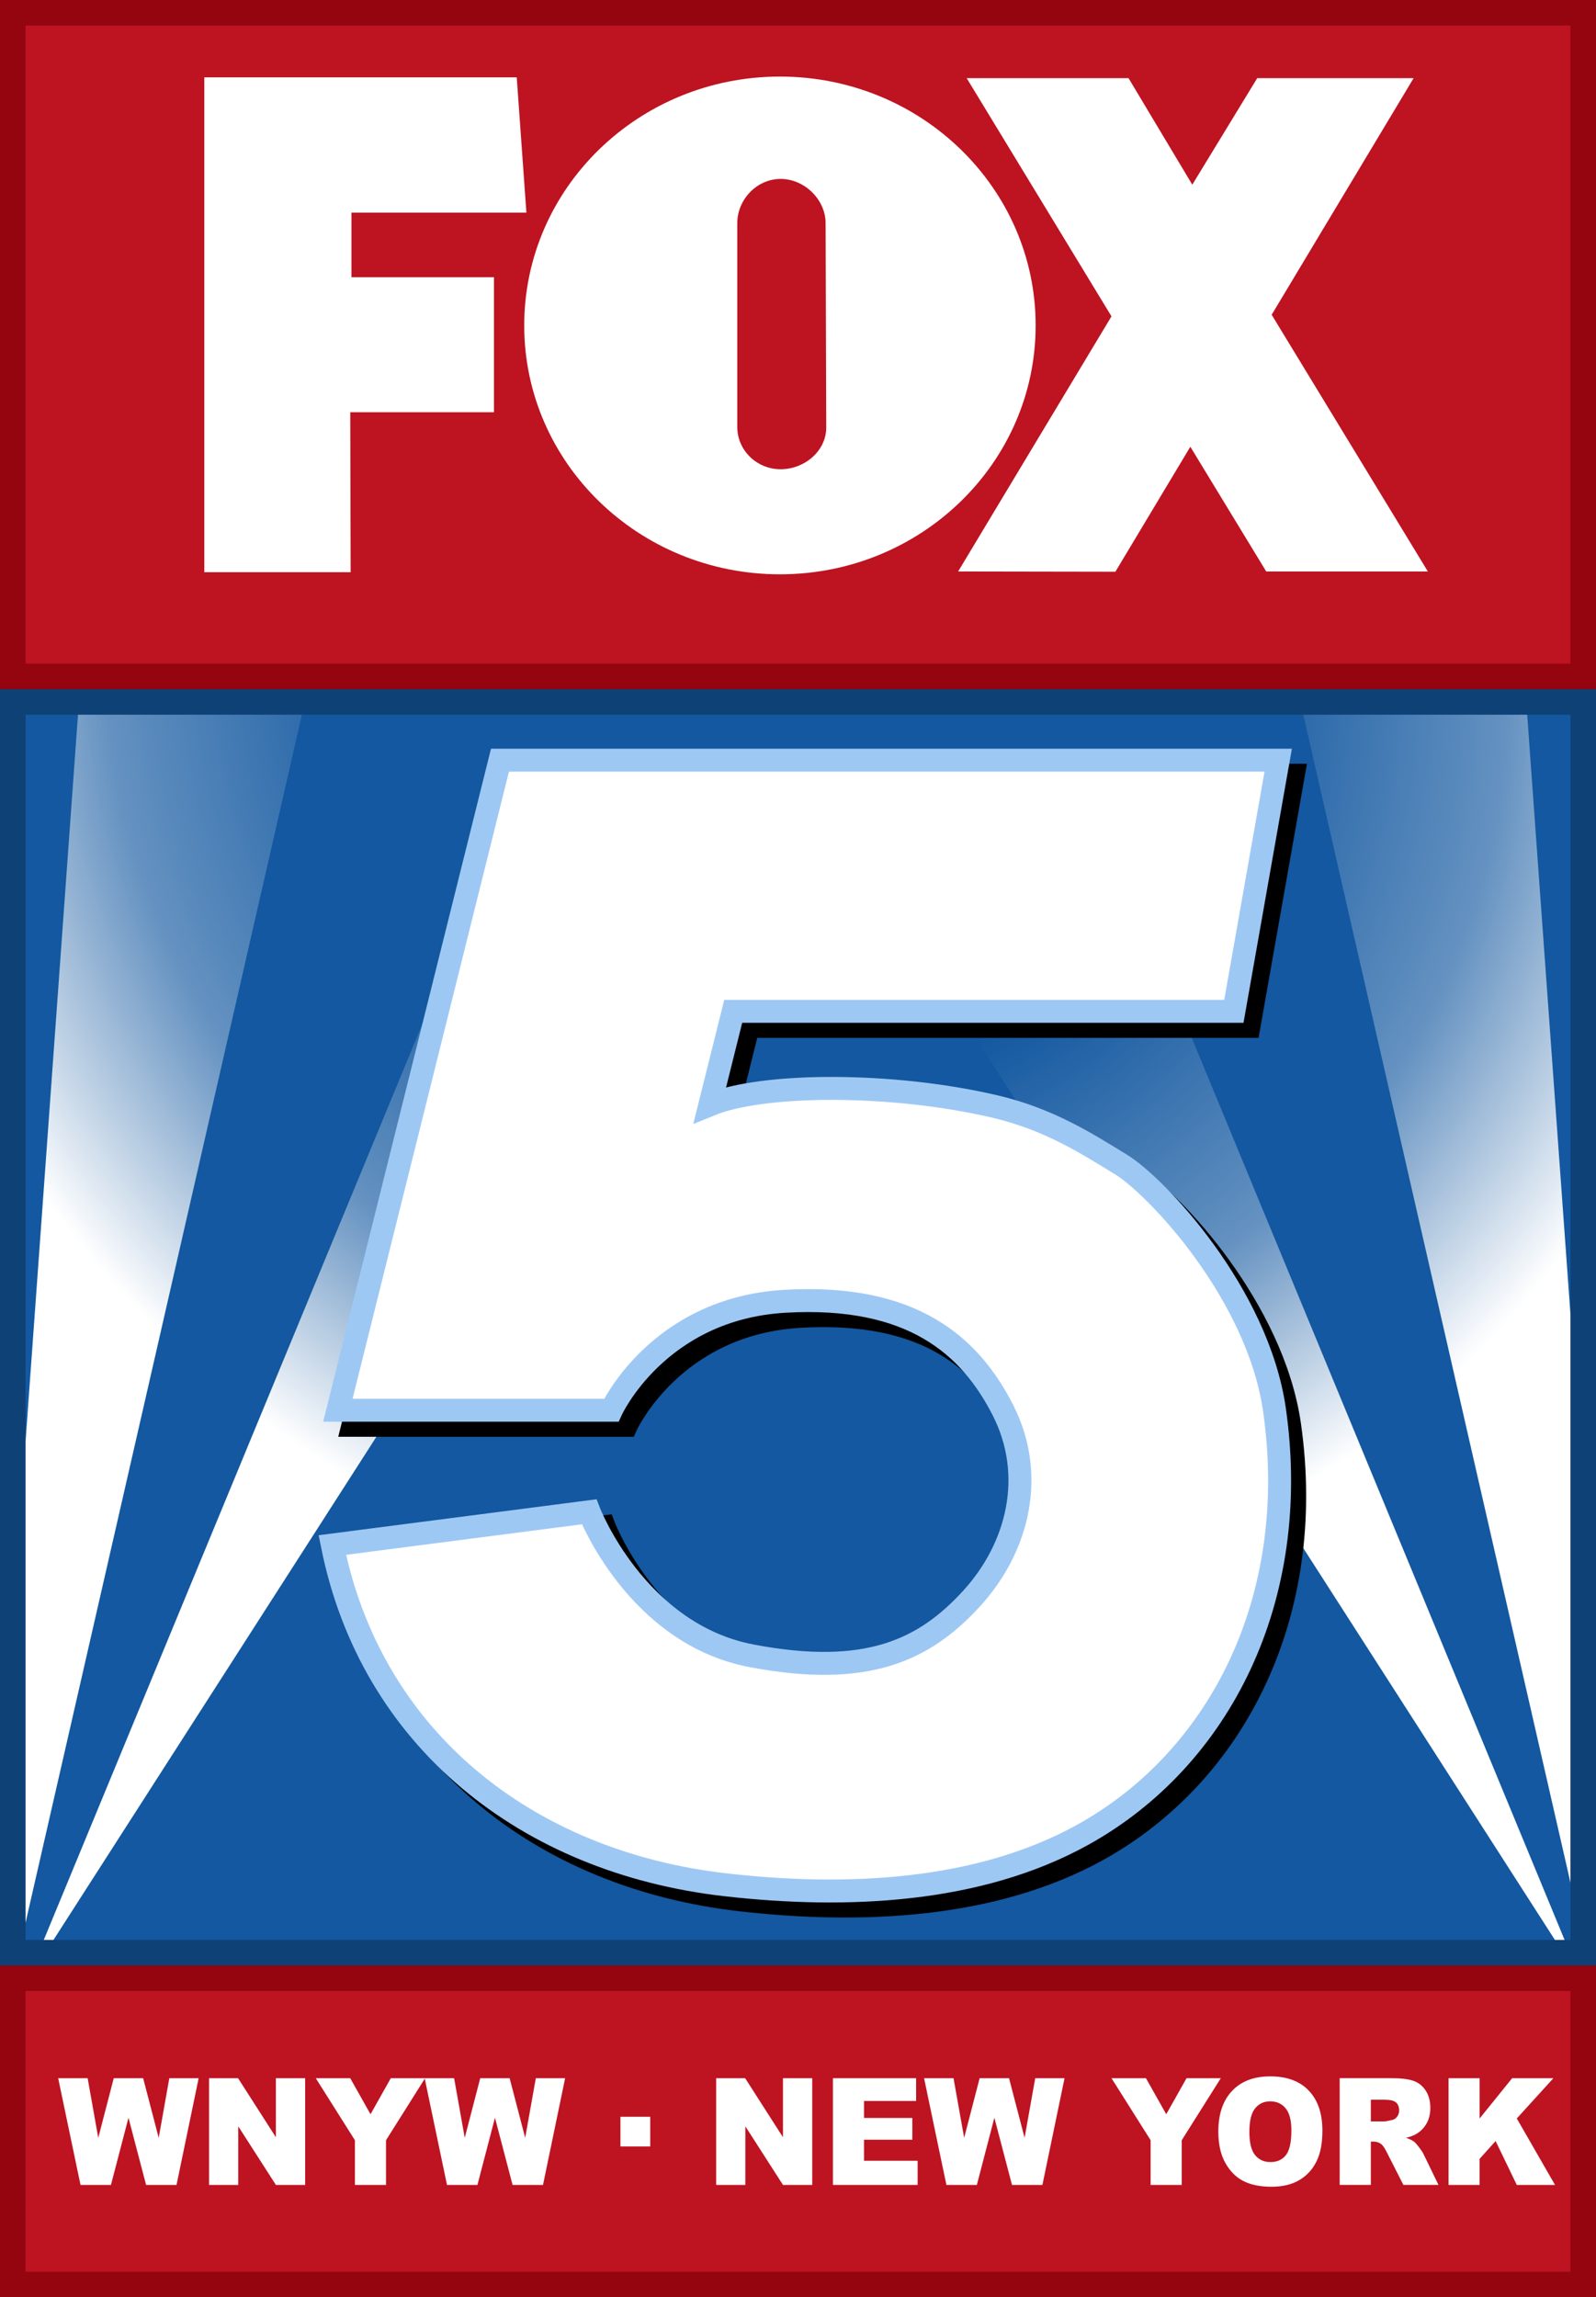 <svg width="695" height="1e3" version="1.1" xmlns="http://www.w3.org/2000/svg">
 <rect width="100%" height="100%" fill="#808080" stroke="none"/>
 <defs>
  <radialGradient id="radialGradient4374" cx="39.948" cy="-238.71" r="61.809" gradientTransform="matrix(-.834 .823 -.851 -.864 -106.73 -186.53)" gradientUnits="userSpaceOnUse">
   <stop stop-color="#fff" stop-opacity="0" offset="0"/>
   <stop stop-color="#fff" stop-opacity="0" offset=".425"/>
   <stop stop-color="#fff" stop-opacity=".343" offset=".745"/>
   <stop stop-color="#fff" offset="1"/>
  </radialGradient>
 </defs>
 <g transform="scale(5.56 5.556)">
  <path d="m1 1h123v178h-123z" fill="#be1321"/>
  <path d="m1 55h123v98h-123z" fill="#1358a0"/>
  <path d="m6.25 54.031-5.188 71.938 0.188 27.969 22.844-99.906zm37.656 0-40.812 98.781 0.594-0.031 59.281-92.406 59.312 92.406 0.594 0.031-40.812-98.781zm57.719 0 22.844 99.906 0.188-27.969-5.188-71.938z" fill="url(#radialGradient4374)"/>
  <path d="m61.086 6c-11.063 0-20.029 8.732-20.029 19.501 0 10.769 8.966 19.499 20.029 19.499 11.058 0 20.027-8.73 20.027-19.499 0-10.769-8.964-19.501-20.027-19.501zm-45.085 0.062v38.774h11.462l-0.03-12.535h11.255v-10.579h-11.162v-5.059h13.702l-0.757-10.602h-24.47zm59.709 0.06 11.342 18.666-12.011 19.99 12.316 0.021 5.871-9.794 5.944 9.774h12.659l-12.233-20.117 11.118-18.539h-12.249l-5.086 8.348-4.994-8.348h-12.678zm-14.566 7.898c1.876 0 3.518 1.634 3.518 3.465l0.049 16.016c0 1.83-1.69 3.266-3.571 3.266-1.876 0-3.396-1.487-3.396-3.312v-15.97c0-1.83 1.514-3.465 3.396-3.465z" fill="#fff"/>
  <path d="m40.339 60.744h60.951l-3.473 19.679h-39.212l-1.825 7.321c4.181-1.716 14.278-1.748 22.316 0.134 4.207 0.985 7.151 2.871 9.896 4.555 2.745 1.684 10.708 10.086 12.01 19.244 2.093 14.722-4.256 27.309-15.048 33.28-8.12 4.492-18.411 4.986-27.926 3.907-15.623-1.772-27.791-11.47-30.82-26.624l20.113-2.604s3.691 9.573 12.733 11.286c9.042 1.714 13.535-0.456 17.219-4.486 3.683-4.029 5.035-9.702 2.46-14.759s-7.099-9.11-17.074-8.537c-9.975 0.573-13.601 8.537-13.601 8.537h-21.415z" fill="#fff" stroke="#000" stroke-width="1.799"/>
  <path d="m39.159 59.564h60.951l-3.473 19.679h-39.212l-1.825 7.321c4.181-1.716 14.278-1.748 22.316 0.134 4.207 0.985 7.151 2.871 9.896 4.555 2.745 1.684 10.708 10.086 12.01 19.244 2.093 14.722-4.256 27.309-15.048 33.28-8.12 4.492-18.411 4.986-27.926 3.907-15.623-1.772-27.791-11.47-30.82-26.624l20.113-2.604s3.691 9.573 12.733 11.286c9.042 1.714 13.535-0.456 17.219-4.486 3.683-4.029 5.035-9.702 2.46-14.759s-7.099-9.11-17.074-8.537c-9.975 0.573-13.601 8.537-13.601 8.537h-21.415z" fill="#fff" stroke="#9ec8f4" stroke-width="1.799"/>
  <path d="m0 53v102h125v-102zm2 3h121v96h-121z" fill="#0e4176"/>
  <path d="m0 0v54h125v-54zm2 2h121v50h-121z" fill="#94050f"/>
  <path d="m0 154v26h125v-26zm2 2h121v22h-121z" fill="#94050f"/>
  <g transform="scale(.97 1.031)" fill="#fff">
   <path d="m4.697 157.94h2.379l0.858 4.532 1.25-4.532h2.374l1.256 4.532 0.858-4.532h2.368l-1.787 8.111h-2.457l-1.422-5.107-1.416 5.107h-2.457l-1.804-8.111"/>
   <path d="m16.881 157.94h2.341l3.054 4.487v-4.487h2.363v8.111h-2.363l-3.038-4.454v4.454h-2.357v-8.111"/>
   <path d="m25.496 157.94h2.783l1.638 2.739 1.638-2.739h2.767l-3.154 4.714v3.397h-2.512v-3.397l-3.159-4.714"/>
   <path d="m34.288 157.94h2.379l0.858 4.532 1.25-4.532h2.374l1.256 4.532 0.858-4.532h2.368l-1.787 8.111h-2.457l-1.422-5.107-1.416 5.107h-2.457l-1.804-8.111"/>
   <path d="m50.095 160.87h2.407v2.257h-2.407v-2.257"/>
   <path d="m57.825 157.94h2.341l3.054 4.487v-4.487h2.363v8.111h-2.363l-3.038-4.454v4.454h-2.357v-8.111"/>
   <path d="m67.253 157.94h6.717v1.732h-4.205v1.289h3.901v1.654h-3.901v1.599h4.327v1.837h-6.839v-8.111"/>
   <path d="m74.612 157.94h2.379l0.858 4.532 1.25-4.532h2.374l1.256 4.532 0.858-4.532h2.368l-1.787 8.111h-2.457l-1.422-5.107-1.416 5.107h-2.457l-1.804-8.111"/>
   <path d="m89.745 157.94h2.783l1.638 2.739 1.638-2.739h2.767l-3.154 4.714v3.397h-2.512v-3.397l-3.159-4.714"/>
   <path d="m98.371 162c0-1.324 0.369-2.355 1.107-3.093 0.738-0.738 1.765-1.107 3.082-1.107 1.35 0 2.39 0.363 3.121 1.09 0.73 0.723 1.095 1.737 1.095 3.043 0 0.948-0.16 1.726-0.481 2.335-0.317 0.605-0.778 1.077-1.383 1.416-0.601 0.336-1.352 0.504-2.252 0.504-0.915 0-1.673-0.146-2.274-0.437-0.598-0.291-1.083-0.752-1.455-1.383-0.373-0.631-0.559-1.42-0.559-2.368m2.506 0.011c0 0.819 0.151 1.407 0.454 1.765 0.306 0.358 0.721 0.537 1.245 0.537 0.539 0 0.955-0.175 1.25-0.526 0.295-0.35 0.443-0.979 0.443-1.887 0-0.764-0.155-1.321-0.465-1.671-0.306-0.354-0.723-0.531-1.25-0.531-0.505 0-0.911 0.179-1.217 0.537s-0.459 0.95-0.459 1.776"/>
   <path d="m108.17 166.05v-8.111h4.177c0.775 1e-5 1.367 0.066 1.776 0.199 0.409 0.133 0.74 0.38 0.99 0.741 0.251 0.358 0.376 0.795 0.376 1.311-1e-5 0.45-0.096 0.839-0.288 1.167-0.192 0.325-0.456 0.588-0.791 0.791-0.214 0.129-0.507 0.236-0.88 0.321 0.299 0.1 0.516 0.199 0.653 0.299 0.092 0.066 0.225 0.208 0.398 0.426 0.177 0.218 0.295 0.385 0.354 0.504l1.212 2.352h-2.833l-1.339-2.479c-0.17-0.321-0.321-0.529-0.454-0.625-0.181-0.125-0.385-0.188-0.614-0.188h-0.221v3.292h-2.518m2.518-4.825h1.057c0.114 1e-5 0.336-0.037 0.664-0.111 0.166-0.033 0.301-0.118 0.404-0.255 0.107-0.136 0.16-0.293 0.16-0.47-1e-5 -0.262-0.083-0.463-0.249-0.603-0.166-0.14-0.478-0.21-0.935-0.21h-1.101v1.649"/>
   <path d="m116.96 157.94h2.506v3.065l2.628-3.065h3.331l-2.955 3.06 3.087 5.052h-3.087l-1.71-3.336-1.295 1.356v1.981h-2.506v-8.111"/>
  </g>
 </g>
</svg>
